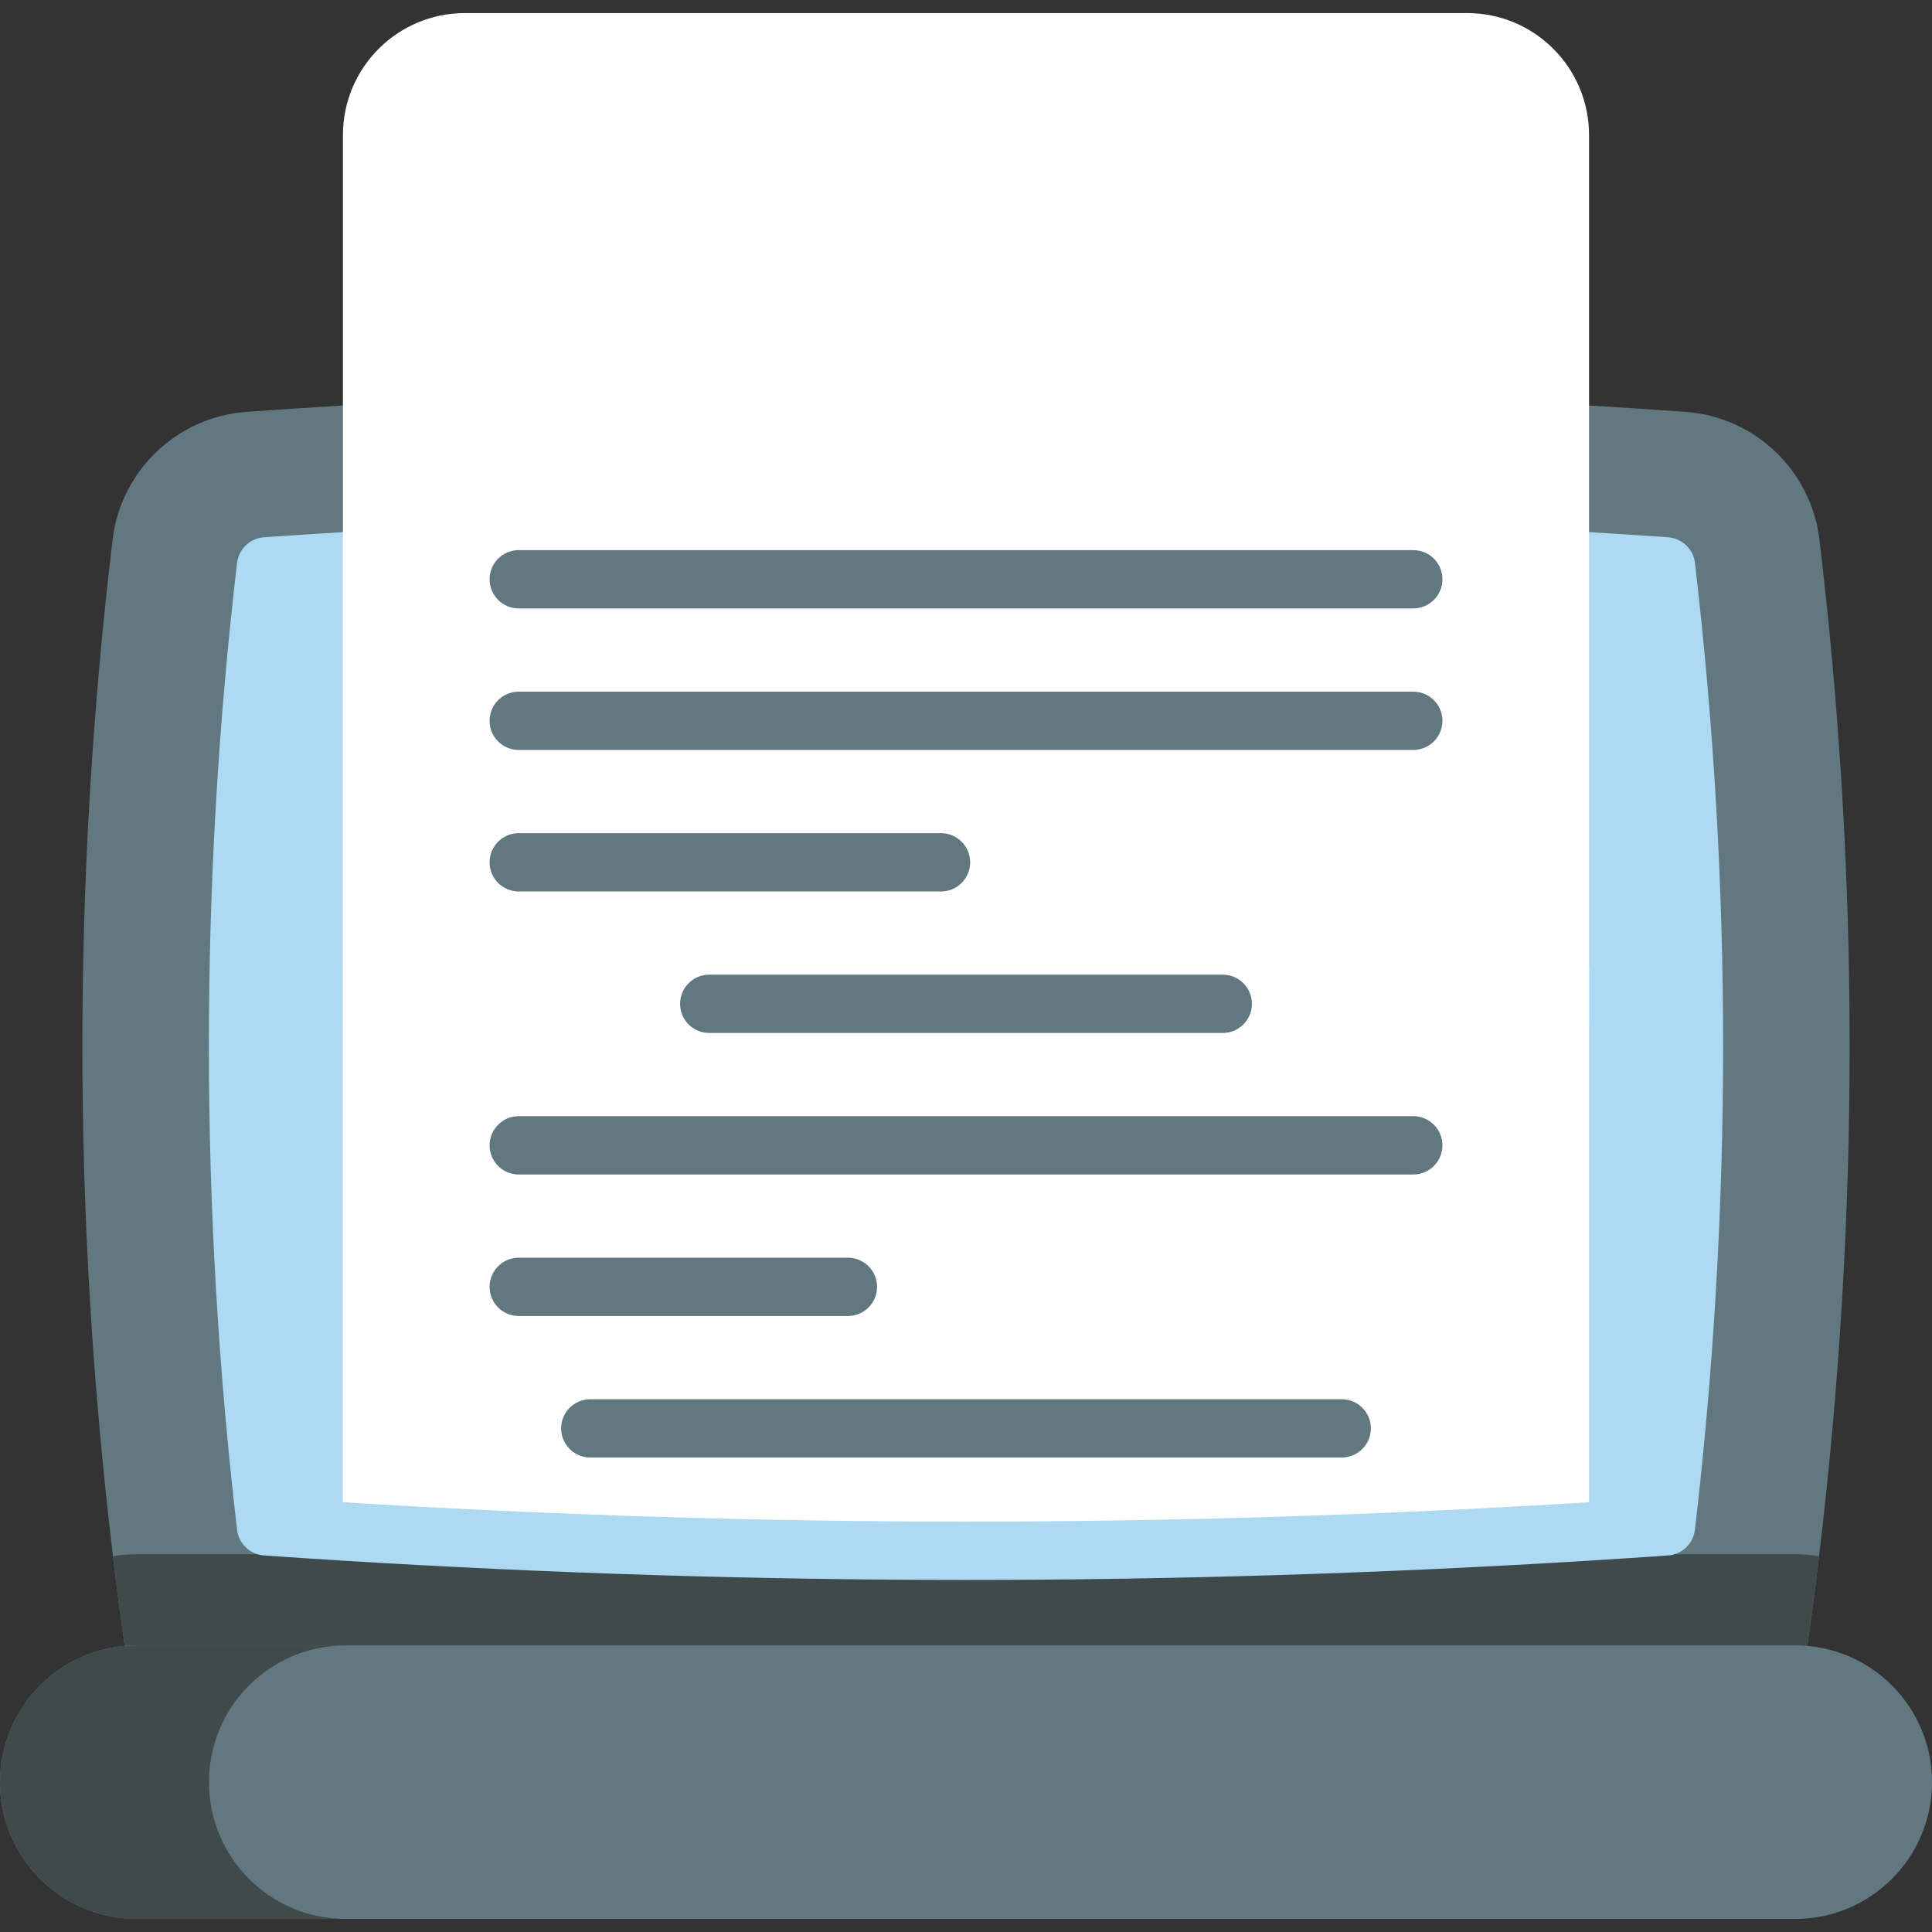 <svg width="76" height="76" viewBox="0 0 76 76" fill="none" xmlns="http://www.w3.org/2000/svg">
<rect x="0" y="0" width="76" height="76" fill="#333333" stroke="none"/>
<path d="M71.557 61.218C71.375 62.735 71.171 64.251 70.948 65.768C48.983 67.572 27.018 67.572 5.053 65.768C4.829 64.251 4.626 62.735 4.444 61.218C2.845 47.889 2.838 34.559 4.429 21.229C4.755 18.503 6.972 16.394 9.711 16.2C28.57 14.869 47.431 14.869 66.29 16.2C69.029 16.394 71.246 18.503 71.572 21.229C73.162 34.559 73.156 47.889 71.557 61.218Z" fill="#617881"/>
<path d="M71.556 61.218C71.374 62.735 71.171 64.251 70.947 65.768C48.982 67.572 27.017 67.572 5.052 65.768C4.829 64.251 4.625 62.735 4.443 61.218C4.748 61.165 5.061 61.138 5.381 61.138H70.618C70.938 61.138 71.251 61.165 71.556 61.218Z" fill="#404A4A"/>
<path d="M65.534 60.044C64.526 60.114 63.518 60.18 62.509 60.243C54.339 60.749 46.127 61.004 37.999 61.004C29.872 61.004 21.66 60.749 13.49 60.243C12.481 60.18 11.473 60.114 10.465 60.044C8.996 47.483 8.994 34.805 10.464 22.28C11.472 22.209 12.481 22.143 13.49 22.081C21.643 21.575 29.872 21.319 37.999 21.319C46.127 21.319 54.355 21.575 62.509 22.081C63.518 22.143 64.528 22.209 65.535 22.28C67.005 34.805 67.003 47.483 65.534 60.044Z" fill="#ADD9F3"/>
<path d="M70.62 64.725H5.38C2.409 64.725 0 67.134 0 70.105C0 73.077 2.409 75.486 5.38 75.486H70.619C73.591 75.486 76 73.077 76 70.105C76 67.134 73.591 64.725 70.62 64.725Z" fill="#617881"/>
<path d="M9.796 73.91C10.77 74.884 12.114 75.486 13.6 75.486H5.381C3.895 75.486 2.549 74.884 1.575 73.91C0.603 72.937 0 71.592 0 70.105C0 67.134 2.408 64.726 5.381 64.726H13.6C10.629 64.726 8.221 67.134 8.221 70.105C8.221 71.592 8.823 72.937 9.796 73.91Z" fill="#404A4A"/>
<path d="M13.49 38H62.51V60.243C54.339 60.749 46.127 61.005 38 61.005C29.872 61.005 21.661 60.749 13.49 60.243V38H13.49Z" fill="white"/>
<path d="M38 62.151C29.869 62.151 21.599 61.894 13.419 61.388C12.33 61.32 11.338 61.255 10.386 61.188C9.835 61.15 9.39 60.725 9.326 60.177C7.847 47.538 7.847 34.742 9.325 22.146C9.389 21.598 9.834 21.174 10.384 21.135C11.327 21.07 12.32 21.005 13.419 20.936C21.582 20.429 29.853 20.172 38 20.172C46.147 20.172 54.417 20.429 62.581 20.936C63.68 21.004 64.673 21.07 65.616 21.135C66.166 21.174 66.611 21.598 66.675 22.146C68.153 34.742 68.152 47.538 66.674 60.177C66.609 60.725 66.164 61.15 65.614 61.188C64.662 61.255 63.67 61.32 62.581 61.388C54.4 61.894 46.13 62.151 38 62.151ZM65.534 60.044H65.536H65.534ZM11.497 58.965C12.153 59.009 12.836 59.053 13.561 59.098C21.694 59.602 29.917 59.857 38 59.857C46.083 59.857 54.305 59.602 62.439 59.098C63.164 59.053 63.847 59.009 64.503 58.965C65.817 47.127 65.817 35.158 64.505 23.359C63.852 23.315 63.169 23.271 62.438 23.225C54.322 22.722 46.1 22.466 38 22.466C29.9 22.466 21.677 22.722 13.561 23.226C12.83 23.271 12.147 23.315 11.495 23.359C10.182 35.158 10.183 47.127 11.497 58.965Z" fill="#ADD9F3"/>
<path d="M62.509 5.314V40.349H13.49V5.314C13.49 2.662 15.639 0.514 18.29 0.514H57.709C60.361 0.514 62.509 2.662 62.509 5.314Z" fill="white"/>
<path d="M48.1 40.635H27.9C27.266 40.635 26.753 40.121 26.753 39.488C26.753 38.855 27.266 38.341 27.9 38.341H48.1C48.733 38.341 49.247 38.855 49.247 39.488C49.247 40.121 48.733 40.635 48.1 40.635Z" fill="#617881"/>
<path d="M33.355 51.769H20.406C19.772 51.769 19.259 51.255 19.259 50.622C19.259 49.988 19.772 49.475 20.406 49.475H33.355C33.989 49.475 34.502 49.988 34.502 50.622C34.502 51.255 33.989 51.769 33.355 51.769Z" fill="#617881"/>
<path d="M52.779 57.335H23.221C22.587 57.335 22.074 56.822 22.074 56.189C22.074 55.555 22.588 55.042 23.221 55.042H52.779C53.413 55.042 53.926 55.555 53.926 56.189C53.926 56.822 53.413 57.335 52.779 57.335Z" fill="#617881"/>
<path d="M55.595 46.202H20.406C19.772 46.202 19.259 45.688 19.259 45.055C19.259 44.422 19.772 43.908 20.406 43.908H55.595C56.228 43.908 56.742 44.422 56.742 45.055C56.742 45.688 56.228 46.202 55.595 46.202Z" fill="#617881"/>
<path d="M55.595 23.934H20.406C19.772 23.934 19.259 23.421 19.259 22.788C19.259 22.154 19.772 21.641 20.406 21.641H55.595C56.228 21.641 56.742 22.154 56.742 22.788C56.742 23.421 56.228 23.934 55.595 23.934Z" fill="#617881"/>
<path d="M37.016 35.068H20.406C19.772 35.068 19.259 34.555 19.259 33.922C19.259 33.288 19.772 32.775 20.406 32.775H37.016C37.65 32.775 38.163 33.288 38.163 33.922C38.163 34.555 37.65 35.068 37.016 35.068Z" fill="#617881"/>
<path d="M55.595 29.501H20.406C19.772 29.501 19.259 28.988 19.259 28.355C19.259 27.721 19.772 27.208 20.406 27.208H55.595C56.228 27.208 56.742 27.721 56.742 28.355C56.742 28.988 56.228 29.501 55.595 29.501Z" fill="#617881"/>
</svg>
